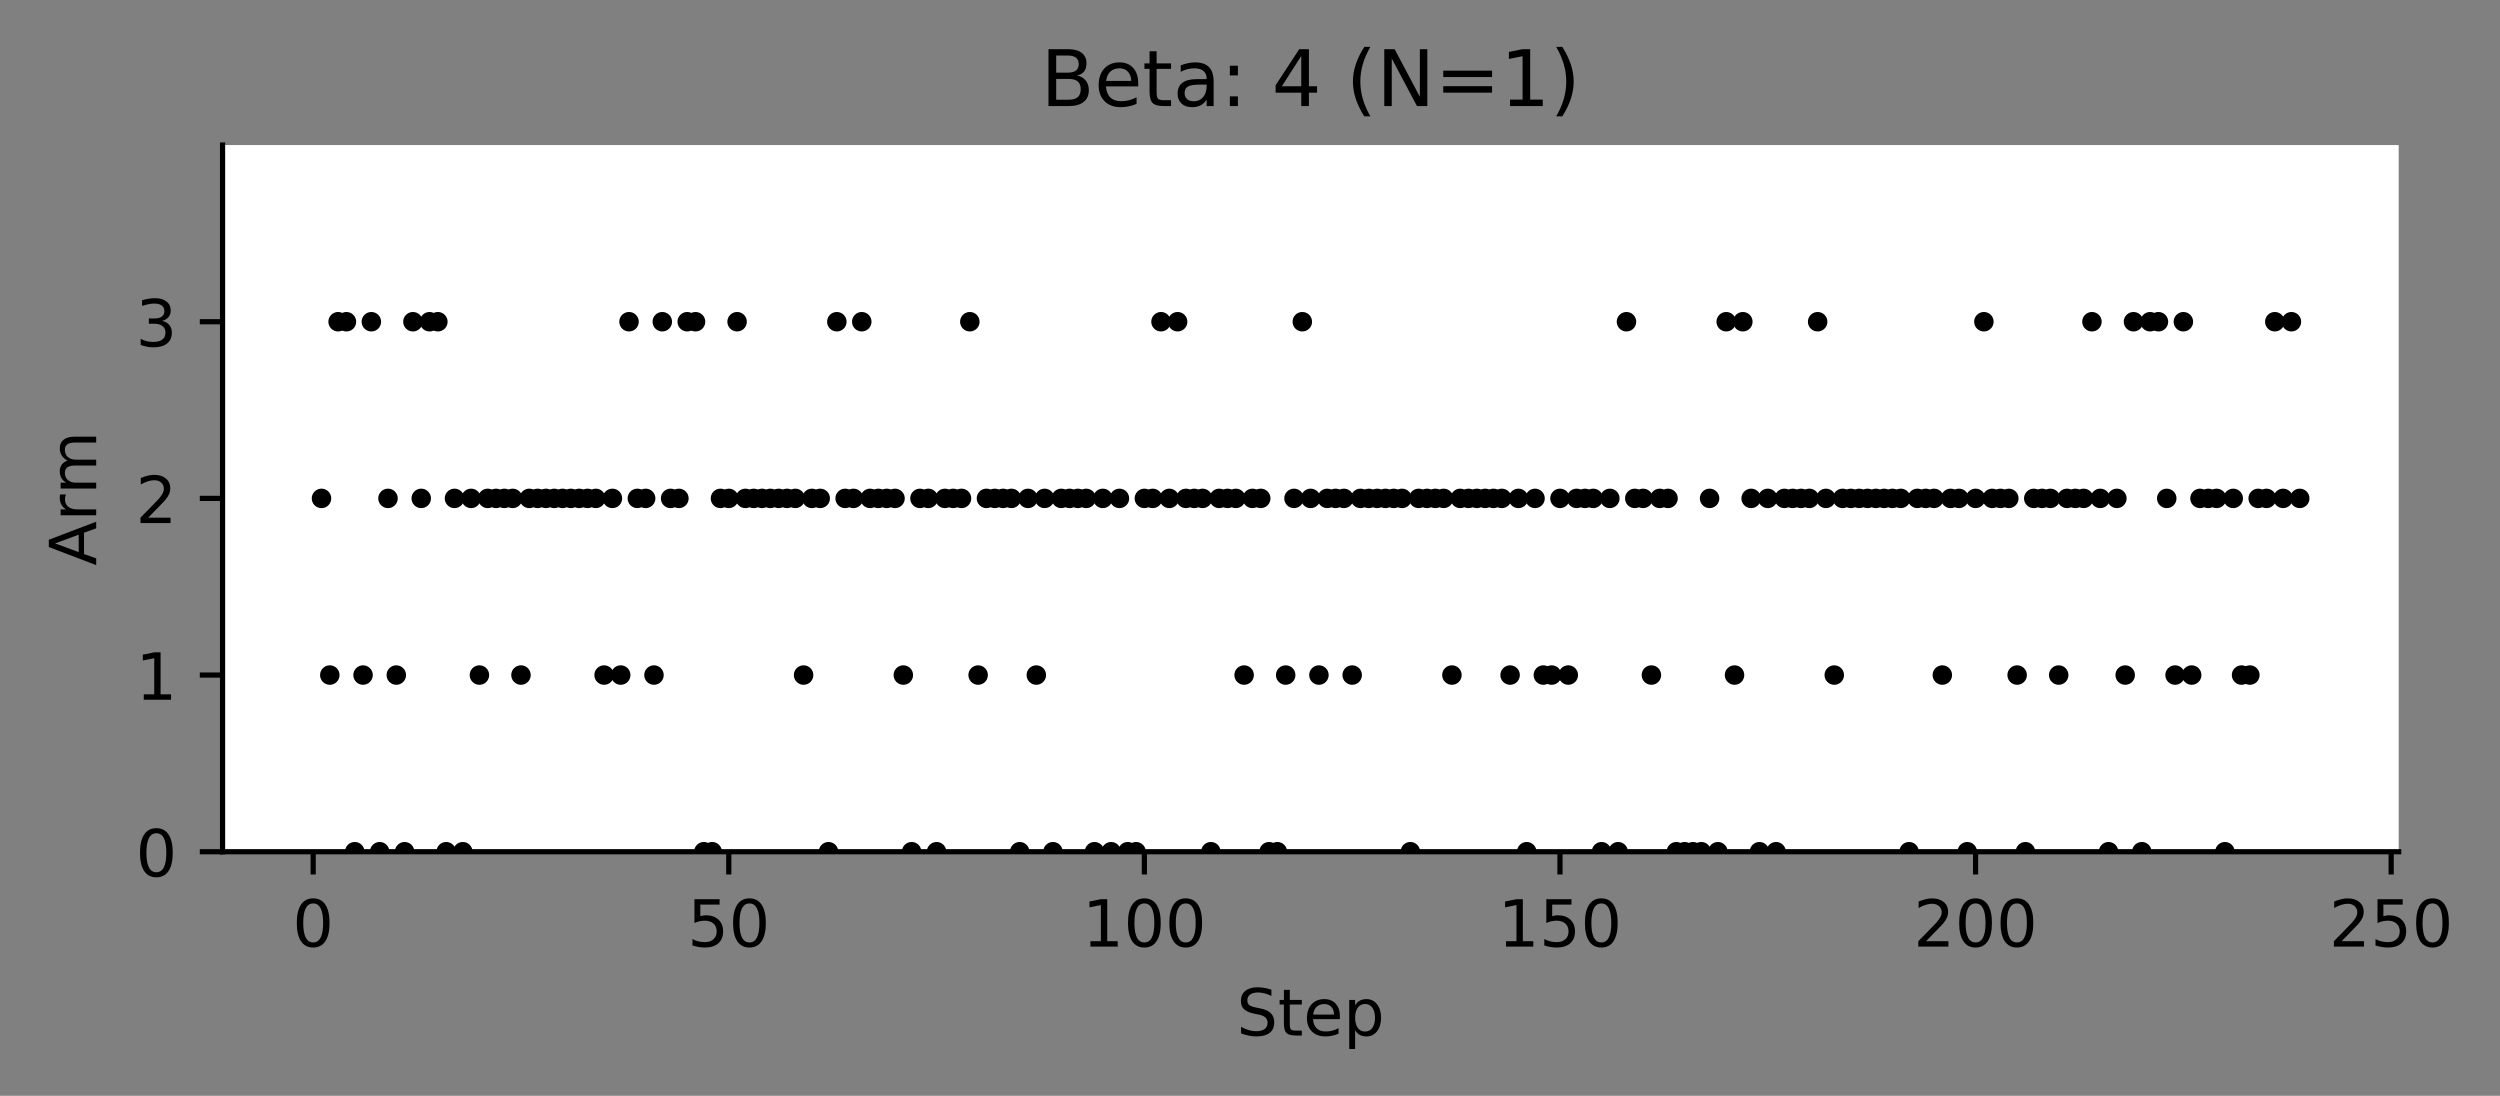 <?xml version="1.0" encoding="utf-8" standalone="no"?>
<!DOCTYPE svg PUBLIC "-//W3C//DTD SVG 1.1//EN"
  "http://www.w3.org/Graphics/SVG/1.1/DTD/svg11.dtd">
<!-- Created with matplotlib (https://matplotlib.org/) -->
<svg height="168.594pt" version="1.1" viewBox="0 0 384.629 168.594" width="384.629pt" xmlns="http://www.w3.org/2000/svg" xmlns:xlink="http://www.w3.org/1999/xlink">
 <rect x="0" y="0" width="384.629" height="168.594" fill="#808080" stroke="none"/>
 <defs>
  <style type="text/css">
*{stroke-linecap:butt;stroke-linejoin:round;}
  </style>
 </defs>
 <g id="figure_1">
  <g id="patch_1">
   <path d="M 0 168.594 
L 384.629 168.594 
L 384.629 0 
L 0 0 
z
" style="fill:none;"/>
  </g>
  <g id="axes_1">
   <g id="patch_2">
    <path d="M 34.241 131.038 
L 369.041 131.038 
L 369.041 22.318 
L 34.241 22.318 
z
" style="fill:#ffffff;"/>
   </g>
   <g id="PathCollection_1">
    <defs>
     <path d="M 0 1 
C 0.265 1 0.52 0.895 0.707 0.707 
C 0.895 0.52 1 0.265 1 0 
C 1 -0.265 0.895 -0.52 0.707 -0.707 
C 0.52 -0.895 0.265 -1 0 -1 
C -0.265 -1 -0.52 -0.895 -0.707 -0.707 
C -0.895 -0.52 -1 -0.265 -1 0 
C -1 0.265 -0.895 0.52 -0.707 0.707 
C -0.52 0.895 -0.265 1 0 1 
z
" id="m34d09ba3e5" style="stroke:#000000;"/>
    </defs>
    <g clip-path="url(#p47b35f4a9c)">
     <use style="stroke:#000000;" x="49.463" xlink:href="#m34d09ba3e5" y="76.678"/>
     <use style="stroke:#000000;" x="50.741" xlink:href="#m34d09ba3e5" y="103.858"/>
     <use style="stroke:#000000;" x="52.02" xlink:href="#m34d09ba3e5" y="49.498"/>
     <use style="stroke:#000000;" x="53.299" xlink:href="#m34d09ba3e5" y="49.498"/>
     <use style="stroke:#000000;" x="54.578" xlink:href="#m34d09ba3e5" y="131.038"/>
     <use style="stroke:#000000;" x="55.857" xlink:href="#m34d09ba3e5" y="103.858"/>
     <use style="stroke:#000000;" x="57.135" xlink:href="#m34d09ba3e5" y="49.498"/>
     <use style="stroke:#000000;" x="58.414" xlink:href="#m34d09ba3e5" y="131.038"/>
     <use style="stroke:#000000;" x="59.693" xlink:href="#m34d09ba3e5" y="76.678"/>
     <use style="stroke:#000000;" x="60.972" xlink:href="#m34d09ba3e5" y="103.858"/>
     <use style="stroke:#000000;" x="62.251" xlink:href="#m34d09ba3e5" y="131.038"/>
     <use style="stroke:#000000;" x="63.529" xlink:href="#m34d09ba3e5" y="49.498"/>
     <use style="stroke:#000000;" x="64.808" xlink:href="#m34d09ba3e5" y="76.678"/>
     <use style="stroke:#000000;" x="66.087" xlink:href="#m34d09ba3e5" y="49.498"/>
     <use style="stroke:#000000;" x="67.366" xlink:href="#m34d09ba3e5" y="49.498"/>
     <use style="stroke:#000000;" x="68.645" xlink:href="#m34d09ba3e5" y="131.038"/>
     <use style="stroke:#000000;" x="69.924" xlink:href="#m34d09ba3e5" y="76.678"/>
     <use style="stroke:#000000;" x="71.202" xlink:href="#m34d09ba3e5" y="131.038"/>
     <use style="stroke:#000000;" x="72.481" xlink:href="#m34d09ba3e5" y="76.678"/>
     <use style="stroke:#000000;" x="73.76" xlink:href="#m34d09ba3e5" y="103.858"/>
     <use style="stroke:#000000;" x="75.039" xlink:href="#m34d09ba3e5" y="76.678"/>
     <use style="stroke:#000000;" x="76.318" xlink:href="#m34d09ba3e5" y="76.678"/>
     <use style="stroke:#000000;" x="77.596" xlink:href="#m34d09ba3e5" y="76.678"/>
     <use style="stroke:#000000;" x="78.875" xlink:href="#m34d09ba3e5" y="76.678"/>
     <use style="stroke:#000000;" x="80.154" xlink:href="#m34d09ba3e5" y="103.858"/>
     <use style="stroke:#000000;" x="81.433" xlink:href="#m34d09ba3e5" y="76.678"/>
     <use style="stroke:#000000;" x="82.712" xlink:href="#m34d09ba3e5" y="76.678"/>
     <use style="stroke:#000000;" x="83.99" xlink:href="#m34d09ba3e5" y="76.678"/>
     <use style="stroke:#000000;" x="85.269" xlink:href="#m34d09ba3e5" y="76.678"/>
     <use style="stroke:#000000;" x="86.548" xlink:href="#m34d09ba3e5" y="76.678"/>
     <use style="stroke:#000000;" x="87.827" xlink:href="#m34d09ba3e5" y="76.678"/>
     <use style="stroke:#000000;" x="89.106" xlink:href="#m34d09ba3e5" y="76.678"/>
     <use style="stroke:#000000;" x="90.384" xlink:href="#m34d09ba3e5" y="76.678"/>
     <use style="stroke:#000000;" x="91.663" xlink:href="#m34d09ba3e5" y="76.678"/>
     <use style="stroke:#000000;" x="92.942" xlink:href="#m34d09ba3e5" y="103.858"/>
     <use style="stroke:#000000;" x="94.221" xlink:href="#m34d09ba3e5" y="76.678"/>
     <use style="stroke:#000000;" x="95.5" xlink:href="#m34d09ba3e5" y="103.858"/>
     <use style="stroke:#000000;" x="96.778" xlink:href="#m34d09ba3e5" y="49.498"/>
     <use style="stroke:#000000;" x="98.057" xlink:href="#m34d09ba3e5" y="76.678"/>
     <use style="stroke:#000000;" x="99.336" xlink:href="#m34d09ba3e5" y="76.678"/>
     <use style="stroke:#000000;" x="100.615" xlink:href="#m34d09ba3e5" y="103.858"/>
     <use style="stroke:#000000;" x="101.894" xlink:href="#m34d09ba3e5" y="49.498"/>
     <use style="stroke:#000000;" x="103.173" xlink:href="#m34d09ba3e5" y="76.678"/>
     <use style="stroke:#000000;" x="104.451" xlink:href="#m34d09ba3e5" y="76.678"/>
     <use style="stroke:#000000;" x="105.73" xlink:href="#m34d09ba3e5" y="49.498"/>
     <use style="stroke:#000000;" x="107.009" xlink:href="#m34d09ba3e5" y="49.498"/>
     <use style="stroke:#000000;" x="108.288" xlink:href="#m34d09ba3e5" y="131.038"/>
     <use style="stroke:#000000;" x="109.567" xlink:href="#m34d09ba3e5" y="131.038"/>
     <use style="stroke:#000000;" x="110.845" xlink:href="#m34d09ba3e5" y="76.678"/>
     <use style="stroke:#000000;" x="112.124" xlink:href="#m34d09ba3e5" y="76.678"/>
     <use style="stroke:#000000;" x="113.403" xlink:href="#m34d09ba3e5" y="49.498"/>
     <use style="stroke:#000000;" x="114.682" xlink:href="#m34d09ba3e5" y="76.678"/>
     <use style="stroke:#000000;" x="115.961" xlink:href="#m34d09ba3e5" y="76.678"/>
     <use style="stroke:#000000;" x="117.239" xlink:href="#m34d09ba3e5" y="76.678"/>
     <use style="stroke:#000000;" x="118.518" xlink:href="#m34d09ba3e5" y="76.678"/>
     <use style="stroke:#000000;" x="119.797" xlink:href="#m34d09ba3e5" y="76.678"/>
     <use style="stroke:#000000;" x="121.076" xlink:href="#m34d09ba3e5" y="76.678"/>
     <use style="stroke:#000000;" x="122.355" xlink:href="#m34d09ba3e5" y="76.678"/>
     <use style="stroke:#000000;" x="123.633" xlink:href="#m34d09ba3e5" y="103.858"/>
     <use style="stroke:#000000;" x="124.912" xlink:href="#m34d09ba3e5" y="76.678"/>
     <use style="stroke:#000000;" x="126.191" xlink:href="#m34d09ba3e5" y="76.678"/>
     <use style="stroke:#000000;" x="127.47" xlink:href="#m34d09ba3e5" y="131.038"/>
     <use style="stroke:#000000;" x="128.749" xlink:href="#m34d09ba3e5" y="49.498"/>
     <use style="stroke:#000000;" x="130.027" xlink:href="#m34d09ba3e5" y="76.678"/>
     <use style="stroke:#000000;" x="131.306" xlink:href="#m34d09ba3e5" y="76.678"/>
     <use style="stroke:#000000;" x="132.585" xlink:href="#m34d09ba3e5" y="49.498"/>
     <use style="stroke:#000000;" x="133.864" xlink:href="#m34d09ba3e5" y="76.678"/>
     <use style="stroke:#000000;" x="135.143" xlink:href="#m34d09ba3e5" y="76.678"/>
     <use style="stroke:#000000;" x="136.421" xlink:href="#m34d09ba3e5" y="76.678"/>
     <use style="stroke:#000000;" x="137.7" xlink:href="#m34d09ba3e5" y="76.678"/>
     <use style="stroke:#000000;" x="138.979" xlink:href="#m34d09ba3e5" y="103.858"/>
     <use style="stroke:#000000;" x="140.258" xlink:href="#m34d09ba3e5" y="131.038"/>
     <use style="stroke:#000000;" x="141.537" xlink:href="#m34d09ba3e5" y="76.678"/>
     <use style="stroke:#000000;" x="142.816" xlink:href="#m34d09ba3e5" y="76.678"/>
     <use style="stroke:#000000;" x="144.094" xlink:href="#m34d09ba3e5" y="131.038"/>
     <use style="stroke:#000000;" x="145.373" xlink:href="#m34d09ba3e5" y="76.678"/>
     <use style="stroke:#000000;" x="146.652" xlink:href="#m34d09ba3e5" y="76.678"/>
     <use style="stroke:#000000;" x="147.931" xlink:href="#m34d09ba3e5" y="76.678"/>
     <use style="stroke:#000000;" x="149.21" xlink:href="#m34d09ba3e5" y="49.498"/>
     <use style="stroke:#000000;" x="150.488" xlink:href="#m34d09ba3e5" y="103.858"/>
     <use style="stroke:#000000;" x="151.767" xlink:href="#m34d09ba3e5" y="76.678"/>
     <use style="stroke:#000000;" x="153.046" xlink:href="#m34d09ba3e5" y="76.678"/>
     <use style="stroke:#000000;" x="154.325" xlink:href="#m34d09ba3e5" y="76.678"/>
     <use style="stroke:#000000;" x="155.604" xlink:href="#m34d09ba3e5" y="76.678"/>
     <use style="stroke:#000000;" x="156.882" xlink:href="#m34d09ba3e5" y="131.038"/>
     <use style="stroke:#000000;" x="158.161" xlink:href="#m34d09ba3e5" y="76.678"/>
     <use style="stroke:#000000;" x="159.44" xlink:href="#m34d09ba3e5" y="103.858"/>
     <use style="stroke:#000000;" x="160.719" xlink:href="#m34d09ba3e5" y="76.678"/>
     <use style="stroke:#000000;" x="161.998" xlink:href="#m34d09ba3e5" y="131.038"/>
     <use style="stroke:#000000;" x="163.276" xlink:href="#m34d09ba3e5" y="76.678"/>
     <use style="stroke:#000000;" x="164.555" xlink:href="#m34d09ba3e5" y="76.678"/>
     <use style="stroke:#000000;" x="165.834" xlink:href="#m34d09ba3e5" y="76.678"/>
     <use style="stroke:#000000;" x="167.113" xlink:href="#m34d09ba3e5" y="76.678"/>
     <use style="stroke:#000000;" x="168.392" xlink:href="#m34d09ba3e5" y="131.038"/>
     <use style="stroke:#000000;" x="169.67" xlink:href="#m34d09ba3e5" y="76.678"/>
     <use style="stroke:#000000;" x="170.949" xlink:href="#m34d09ba3e5" y="131.038"/>
     <use style="stroke:#000000;" x="172.228" xlink:href="#m34d09ba3e5" y="76.678"/>
     <use style="stroke:#000000;" x="173.507" xlink:href="#m34d09ba3e5" y="131.038"/>
     <use style="stroke:#000000;" x="174.786" xlink:href="#m34d09ba3e5" y="131.038"/>
     <use style="stroke:#000000;" x="176.064" xlink:href="#m34d09ba3e5" y="76.678"/>
     <use style="stroke:#000000;" x="177.343" xlink:href="#m34d09ba3e5" y="76.678"/>
     <use style="stroke:#000000;" x="178.622" xlink:href="#m34d09ba3e5" y="49.498"/>
     <use style="stroke:#000000;" x="179.901" xlink:href="#m34d09ba3e5" y="76.678"/>
     <use style="stroke:#000000;" x="181.18" xlink:href="#m34d09ba3e5" y="49.498"/>
     <use style="stroke:#000000;" x="182.459" xlink:href="#m34d09ba3e5" y="76.678"/>
     <use style="stroke:#000000;" x="183.737" xlink:href="#m34d09ba3e5" y="76.678"/>
     <use style="stroke:#000000;" x="185.016" xlink:href="#m34d09ba3e5" y="76.678"/>
     <use style="stroke:#000000;" x="186.295" xlink:href="#m34d09ba3e5" y="131.038"/>
     <use style="stroke:#000000;" x="187.574" xlink:href="#m34d09ba3e5" y="76.678"/>
     <use style="stroke:#000000;" x="188.853" xlink:href="#m34d09ba3e5" y="76.678"/>
     <use style="stroke:#000000;" x="190.131" xlink:href="#m34d09ba3e5" y="76.678"/>
     <use style="stroke:#000000;" x="191.41" xlink:href="#m34d09ba3e5" y="103.858"/>
     <use style="stroke:#000000;" x="192.689" xlink:href="#m34d09ba3e5" y="76.678"/>
     <use style="stroke:#000000;" x="193.968" xlink:href="#m34d09ba3e5" y="76.678"/>
     <use style="stroke:#000000;" x="195.247" xlink:href="#m34d09ba3e5" y="131.038"/>
     <use style="stroke:#000000;" x="196.525" xlink:href="#m34d09ba3e5" y="131.038"/>
     <use style="stroke:#000000;" x="197.804" xlink:href="#m34d09ba3e5" y="103.858"/>
     <use style="stroke:#000000;" x="199.083" xlink:href="#m34d09ba3e5" y="76.678"/>
     <use style="stroke:#000000;" x="200.362" xlink:href="#m34d09ba3e5" y="49.498"/>
     <use style="stroke:#000000;" x="201.641" xlink:href="#m34d09ba3e5" y="76.678"/>
     <use style="stroke:#000000;" x="202.919" xlink:href="#m34d09ba3e5" y="103.858"/>
     <use style="stroke:#000000;" x="204.198" xlink:href="#m34d09ba3e5" y="76.678"/>
     <use style="stroke:#000000;" x="205.477" xlink:href="#m34d09ba3e5" y="76.678"/>
     <use style="stroke:#000000;" x="206.756" xlink:href="#m34d09ba3e5" y="76.678"/>
     <use style="stroke:#000000;" x="208.035" xlink:href="#m34d09ba3e5" y="103.858"/>
     <use style="stroke:#000000;" x="209.313" xlink:href="#m34d09ba3e5" y="76.678"/>
     <use style="stroke:#000000;" x="210.592" xlink:href="#m34d09ba3e5" y="76.678"/>
     <use style="stroke:#000000;" x="211.871" xlink:href="#m34d09ba3e5" y="76.678"/>
     <use style="stroke:#000000;" x="213.15" xlink:href="#m34d09ba3e5" y="76.678"/>
     <use style="stroke:#000000;" x="214.429" xlink:href="#m34d09ba3e5" y="76.678"/>
     <use style="stroke:#000000;" x="215.707" xlink:href="#m34d09ba3e5" y="76.678"/>
     <use style="stroke:#000000;" x="216.986" xlink:href="#m34d09ba3e5" y="131.038"/>
     <use style="stroke:#000000;" x="218.265" xlink:href="#m34d09ba3e5" y="76.678"/>
     <use style="stroke:#000000;" x="219.544" xlink:href="#m34d09ba3e5" y="76.678"/>
     <use style="stroke:#000000;" x="220.823" xlink:href="#m34d09ba3e5" y="76.678"/>
     <use style="stroke:#000000;" x="222.102" xlink:href="#m34d09ba3e5" y="76.678"/>
     <use style="stroke:#000000;" x="223.38" xlink:href="#m34d09ba3e5" y="103.858"/>
     <use style="stroke:#000000;" x="224.659" xlink:href="#m34d09ba3e5" y="76.678"/>
     <use style="stroke:#000000;" x="225.938" xlink:href="#m34d09ba3e5" y="76.678"/>
     <use style="stroke:#000000;" x="227.217" xlink:href="#m34d09ba3e5" y="76.678"/>
     <use style="stroke:#000000;" x="228.496" xlink:href="#m34d09ba3e5" y="76.678"/>
     <use style="stroke:#000000;" x="229.774" xlink:href="#m34d09ba3e5" y="76.678"/>
     <use style="stroke:#000000;" x="231.053" xlink:href="#m34d09ba3e5" y="76.678"/>
     <use style="stroke:#000000;" x="232.332" xlink:href="#m34d09ba3e5" y="103.858"/>
     <use style="stroke:#000000;" x="233.611" xlink:href="#m34d09ba3e5" y="76.678"/>
     <use style="stroke:#000000;" x="234.89" xlink:href="#m34d09ba3e5" y="131.038"/>
     <use style="stroke:#000000;" x="236.168" xlink:href="#m34d09ba3e5" y="76.678"/>
     <use style="stroke:#000000;" x="237.447" xlink:href="#m34d09ba3e5" y="103.858"/>
     <use style="stroke:#000000;" x="238.726" xlink:href="#m34d09ba3e5" y="103.858"/>
     <use style="stroke:#000000;" x="240.005" xlink:href="#m34d09ba3e5" y="76.678"/>
     <use style="stroke:#000000;" x="241.284" xlink:href="#m34d09ba3e5" y="103.858"/>
     <use style="stroke:#000000;" x="242.562" xlink:href="#m34d09ba3e5" y="76.678"/>
     <use style="stroke:#000000;" x="243.841" xlink:href="#m34d09ba3e5" y="76.678"/>
     <use style="stroke:#000000;" x="245.12" xlink:href="#m34d09ba3e5" y="76.678"/>
     <use style="stroke:#000000;" x="246.399" xlink:href="#m34d09ba3e5" y="131.038"/>
     <use style="stroke:#000000;" x="247.678" xlink:href="#m34d09ba3e5" y="76.678"/>
     <use style="stroke:#000000;" x="248.956" xlink:href="#m34d09ba3e5" y="131.038"/>
     <use style="stroke:#000000;" x="250.235" xlink:href="#m34d09ba3e5" y="49.498"/>
     <use style="stroke:#000000;" x="251.514" xlink:href="#m34d09ba3e5" y="76.678"/>
     <use style="stroke:#000000;" x="252.793" xlink:href="#m34d09ba3e5" y="76.678"/>
     <use style="stroke:#000000;" x="254.072" xlink:href="#m34d09ba3e5" y="103.858"/>
     <use style="stroke:#000000;" x="255.351" xlink:href="#m34d09ba3e5" y="76.678"/>
     <use style="stroke:#000000;" x="256.629" xlink:href="#m34d09ba3e5" y="76.678"/>
     <use style="stroke:#000000;" x="257.908" xlink:href="#m34d09ba3e5" y="131.038"/>
     <use style="stroke:#000000;" x="259.187" xlink:href="#m34d09ba3e5" y="131.038"/>
     <use style="stroke:#000000;" x="260.466" xlink:href="#m34d09ba3e5" y="131.038"/>
     <use style="stroke:#000000;" x="261.745" xlink:href="#m34d09ba3e5" y="131.038"/>
     <use style="stroke:#000000;" x="263.023" xlink:href="#m34d09ba3e5" y="76.678"/>
     <use style="stroke:#000000;" x="264.302" xlink:href="#m34d09ba3e5" y="131.038"/>
     <use style="stroke:#000000;" x="265.581" xlink:href="#m34d09ba3e5" y="49.498"/>
     <use style="stroke:#000000;" x="266.86" xlink:href="#m34d09ba3e5" y="103.858"/>
     <use style="stroke:#000000;" x="268.139" xlink:href="#m34d09ba3e5" y="49.498"/>
     <use style="stroke:#000000;" x="269.417" xlink:href="#m34d09ba3e5" y="76.678"/>
     <use style="stroke:#000000;" x="270.696" xlink:href="#m34d09ba3e5" y="131.038"/>
     <use style="stroke:#000000;" x="271.975" xlink:href="#m34d09ba3e5" y="76.678"/>
     <use style="stroke:#000000;" x="273.254" xlink:href="#m34d09ba3e5" y="131.038"/>
     <use style="stroke:#000000;" x="274.533" xlink:href="#m34d09ba3e5" y="76.678"/>
     <use style="stroke:#000000;" x="275.811" xlink:href="#m34d09ba3e5" y="76.678"/>
     <use style="stroke:#000000;" x="277.09" xlink:href="#m34d09ba3e5" y="76.678"/>
     <use style="stroke:#000000;" x="278.369" xlink:href="#m34d09ba3e5" y="76.678"/>
     <use style="stroke:#000000;" x="279.648" xlink:href="#m34d09ba3e5" y="49.498"/>
     <use style="stroke:#000000;" x="280.927" xlink:href="#m34d09ba3e5" y="76.678"/>
     <use style="stroke:#000000;" x="282.205" xlink:href="#m34d09ba3e5" y="103.858"/>
     <use style="stroke:#000000;" x="283.484" xlink:href="#m34d09ba3e5" y="76.678"/>
     <use style="stroke:#000000;" x="284.763" xlink:href="#m34d09ba3e5" y="76.678"/>
     <use style="stroke:#000000;" x="286.042" xlink:href="#m34d09ba3e5" y="76.678"/>
     <use style="stroke:#000000;" x="287.321" xlink:href="#m34d09ba3e5" y="76.678"/>
     <use style="stroke:#000000;" x="288.599" xlink:href="#m34d09ba3e5" y="76.678"/>
     <use style="stroke:#000000;" x="289.878" xlink:href="#m34d09ba3e5" y="76.678"/>
     <use style="stroke:#000000;" x="291.157" xlink:href="#m34d09ba3e5" y="76.678"/>
     <use style="stroke:#000000;" x="292.436" xlink:href="#m34d09ba3e5" y="76.678"/>
     <use style="stroke:#000000;" x="293.715" xlink:href="#m34d09ba3e5" y="131.038"/>
     <use style="stroke:#000000;" x="294.994" xlink:href="#m34d09ba3e5" y="76.678"/>
     <use style="stroke:#000000;" x="296.272" xlink:href="#m34d09ba3e5" y="76.678"/>
     <use style="stroke:#000000;" x="297.551" xlink:href="#m34d09ba3e5" y="76.678"/>
     <use style="stroke:#000000;" x="298.83" xlink:href="#m34d09ba3e5" y="103.858"/>
     <use style="stroke:#000000;" x="300.109" xlink:href="#m34d09ba3e5" y="76.678"/>
     <use style="stroke:#000000;" x="301.388" xlink:href="#m34d09ba3e5" y="76.678"/>
     <use style="stroke:#000000;" x="302.666" xlink:href="#m34d09ba3e5" y="131.038"/>
     <use style="stroke:#000000;" x="303.945" xlink:href="#m34d09ba3e5" y="76.678"/>
     <use style="stroke:#000000;" x="305.224" xlink:href="#m34d09ba3e5" y="49.498"/>
     <use style="stroke:#000000;" x="306.503" xlink:href="#m34d09ba3e5" y="76.678"/>
     <use style="stroke:#000000;" x="307.782" xlink:href="#m34d09ba3e5" y="76.678"/>
     <use style="stroke:#000000;" x="309.06" xlink:href="#m34d09ba3e5" y="76.678"/>
     <use style="stroke:#000000;" x="310.339" xlink:href="#m34d09ba3e5" y="103.858"/>
     <use style="stroke:#000000;" x="311.618" xlink:href="#m34d09ba3e5" y="131.038"/>
     <use style="stroke:#000000;" x="312.897" xlink:href="#m34d09ba3e5" y="76.678"/>
     <use style="stroke:#000000;" x="314.176" xlink:href="#m34d09ba3e5" y="76.678"/>
     <use style="stroke:#000000;" x="315.454" xlink:href="#m34d09ba3e5" y="76.678"/>
     <use style="stroke:#000000;" x="316.733" xlink:href="#m34d09ba3e5" y="103.858"/>
     <use style="stroke:#000000;" x="318.012" xlink:href="#m34d09ba3e5" y="76.678"/>
     <use style="stroke:#000000;" x="319.291" xlink:href="#m34d09ba3e5" y="76.678"/>
     <use style="stroke:#000000;" x="320.57" xlink:href="#m34d09ba3e5" y="76.678"/>
     <use style="stroke:#000000;" x="321.848" xlink:href="#m34d09ba3e5" y="49.498"/>
     <use style="stroke:#000000;" x="323.127" xlink:href="#m34d09ba3e5" y="76.678"/>
     <use style="stroke:#000000;" x="324.406" xlink:href="#m34d09ba3e5" y="131.038"/>
     <use style="stroke:#000000;" x="325.685" xlink:href="#m34d09ba3e5" y="76.678"/>
     <use style="stroke:#000000;" x="326.964" xlink:href="#m34d09ba3e5" y="103.858"/>
     <use style="stroke:#000000;" x="328.242" xlink:href="#m34d09ba3e5" y="49.498"/>
     <use style="stroke:#000000;" x="329.521" xlink:href="#m34d09ba3e5" y="131.038"/>
     <use style="stroke:#000000;" x="330.8" xlink:href="#m34d09ba3e5" y="49.498"/>
     <use style="stroke:#000000;" x="332.079" xlink:href="#m34d09ba3e5" y="49.498"/>
     <use style="stroke:#000000;" x="333.358" xlink:href="#m34d09ba3e5" y="76.678"/>
     <use style="stroke:#000000;" x="334.637" xlink:href="#m34d09ba3e5" y="103.858"/>
     <use style="stroke:#000000;" x="335.915" xlink:href="#m34d09ba3e5" y="49.498"/>
     <use style="stroke:#000000;" x="337.194" xlink:href="#m34d09ba3e5" y="103.858"/>
     <use style="stroke:#000000;" x="338.473" xlink:href="#m34d09ba3e5" y="76.678"/>
     <use style="stroke:#000000;" x="339.752" xlink:href="#m34d09ba3e5" y="76.678"/>
     <use style="stroke:#000000;" x="341.031" xlink:href="#m34d09ba3e5" y="76.678"/>
     <use style="stroke:#000000;" x="342.309" xlink:href="#m34d09ba3e5" y="131.038"/>
     <use style="stroke:#000000;" x="343.588" xlink:href="#m34d09ba3e5" y="76.678"/>
     <use style="stroke:#000000;" x="344.867" xlink:href="#m34d09ba3e5" y="103.858"/>
     <use style="stroke:#000000;" x="346.146" xlink:href="#m34d09ba3e5" y="103.858"/>
     <use style="stroke:#000000;" x="347.425" xlink:href="#m34d09ba3e5" y="76.678"/>
     <use style="stroke:#000000;" x="348.703" xlink:href="#m34d09ba3e5" y="76.678"/>
     <use style="stroke:#000000;" x="349.982" xlink:href="#m34d09ba3e5" y="49.498"/>
     <use style="stroke:#000000;" x="351.261" xlink:href="#m34d09ba3e5" y="76.678"/>
     <use style="stroke:#000000;" x="352.54" xlink:href="#m34d09ba3e5" y="49.498"/>
     <use style="stroke:#000000;" x="353.819" xlink:href="#m34d09ba3e5" y="76.678"/>
    </g>
   </g>
   <g id="matplotlib.axis_1">
    <g id="xtick_1">
     <g id="line2d_1">
      <defs>
       <path d="M 0 0 
L 0 3.5 
" id="me4146df0f6" style="stroke:#000000;stroke-width:0.8;"/>
      </defs>
      <g>
       <use style="stroke:#000000;stroke-width:0.8;" x="48.184" xlink:href="#me4146df0f6" y="131.038"/>
      </g>
     </g>
     <g id="text_1">
      <!-- 0 -->
      <defs>
       <path d="M 31.781 66.406 
Q 24.172 66.406 20.328 58.906 
Q 16.5 51.422 16.5 36.375 
Q 16.5 21.391 20.328 13.891 
Q 24.172 6.391 31.781 6.391 
Q 39.453 6.391 43.281 13.891 
Q 47.125 21.391 47.125 36.375 
Q 47.125 51.422 43.281 58.906 
Q 39.453 66.406 31.781 66.406 
z
M 31.781 74.219 
Q 44.047 74.219 50.516 64.516 
Q 56.984 54.828 56.984 36.375 
Q 56.984 17.969 50.516 8.266 
Q 44.047 -1.422 31.781 -1.422 
Q 19.531 -1.422 13.062 8.266 
Q 6.594 17.969 6.594 36.375 
Q 6.594 54.828 13.062 64.516 
Q 19.531 74.219 31.781 74.219 
z
" id="DejaVuSans-48"/>
      </defs>
      <g transform="translate(45.003 145.637)scale(0.1 -0.1)">
       <use xlink:href="#DejaVuSans-48"/>
      </g>
     </g>
    </g>
    <g id="xtick_2">
     <g id="line2d_2">
      <g>
       <use style="stroke:#000000;stroke-width:0.8;" x="112.124" xlink:href="#me4146df0f6" y="131.038"/>
      </g>
     </g>
     <g id="text_2">
      <!-- 50 -->
      <defs>
       <path d="M 10.797 72.906 
L 49.516 72.906 
L 49.516 64.594 
L 19.828 64.594 
L 19.828 46.734 
Q 21.969 47.469 24.109 47.828 
Q 26.266 48.188 28.422 48.188 
Q 40.625 48.188 47.75 41.5 
Q 54.891 34.812 54.891 23.391 
Q 54.891 11.625 47.562 5.094 
Q 40.234 -1.422 26.906 -1.422 
Q 22.312 -1.422 17.547 -0.641 
Q 12.797 0.141 7.719 1.703 
L 7.719 11.625 
Q 12.109 9.234 16.797 8.062 
Q 21.484 6.891 26.703 6.891 
Q 35.156 6.891 40.078 11.328 
Q 45.016 15.766 45.016 23.391 
Q 45.016 31 40.078 35.438 
Q 35.156 39.891 26.703 39.891 
Q 22.75 39.891 18.812 39.016 
Q 14.891 38.141 10.797 36.281 
z
" id="DejaVuSans-53"/>
      </defs>
      <g transform="translate(105.762 145.637)scale(0.1 -0.1)">
       <use xlink:href="#DejaVuSans-53"/>
       <use x="63.623" xlink:href="#DejaVuSans-48"/>
      </g>
     </g>
    </g>
    <g id="xtick_3">
     <g id="line2d_3">
      <g>
       <use style="stroke:#000000;stroke-width:0.8;" x="176.064" xlink:href="#me4146df0f6" y="131.038"/>
      </g>
     </g>
     <g id="text_3">
      <!-- 100 -->
      <defs>
       <path d="M 12.406 8.297 
L 28.516 8.297 
L 28.516 63.922 
L 10.984 60.406 
L 10.984 69.391 
L 28.422 72.906 
L 38.281 72.906 
L 38.281 8.297 
L 54.391 8.297 
L 54.391 0 
L 12.406 0 
z
" id="DejaVuSans-49"/>
      </defs>
      <g transform="translate(166.521 145.637)scale(0.1 -0.1)">
       <use xlink:href="#DejaVuSans-49"/>
       <use x="63.623" xlink:href="#DejaVuSans-48"/>
       <use x="127.246" xlink:href="#DejaVuSans-48"/>
      </g>
     </g>
    </g>
    <g id="xtick_4">
     <g id="line2d_4">
      <g>
       <use style="stroke:#000000;stroke-width:0.8;" x="240.005" xlink:href="#me4146df0f6" y="131.038"/>
      </g>
     </g>
     <g id="text_4">
      <!-- 150 -->
      <g transform="translate(230.461 145.637)scale(0.1 -0.1)">
       <use xlink:href="#DejaVuSans-49"/>
       <use x="63.623" xlink:href="#DejaVuSans-53"/>
       <use x="127.246" xlink:href="#DejaVuSans-48"/>
      </g>
     </g>
    </g>
    <g id="xtick_5">
     <g id="line2d_5">
      <g>
       <use style="stroke:#000000;stroke-width:0.8;" x="303.945" xlink:href="#me4146df0f6" y="131.038"/>
      </g>
     </g>
     <g id="text_5">
      <!-- 200 -->
      <defs>
       <path d="M 19.188 8.297 
L 53.609 8.297 
L 53.609 0 
L 7.328 0 
L 7.328 8.297 
Q 12.938 14.109 22.625 23.891 
Q 32.328 33.688 34.812 36.531 
Q 39.547 41.844 41.422 45.531 
Q 43.312 49.219 43.312 52.781 
Q 43.312 58.594 39.234 62.25 
Q 35.156 65.922 28.609 65.922 
Q 23.969 65.922 18.812 64.312 
Q 13.672 62.703 7.812 59.422 
L 7.812 69.391 
Q 13.766 71.781 18.938 73 
Q 24.125 74.219 28.422 74.219 
Q 39.75 74.219 46.484 68.547 
Q 53.219 62.891 53.219 53.422 
Q 53.219 48.922 51.531 44.891 
Q 49.859 40.875 45.406 35.406 
Q 44.188 33.984 37.641 27.219 
Q 31.109 20.453 19.188 8.297 
z
" id="DejaVuSans-50"/>
      </defs>
      <g transform="translate(294.401 145.637)scale(0.1 -0.1)">
       <use xlink:href="#DejaVuSans-50"/>
       <use x="63.623" xlink:href="#DejaVuSans-48"/>
       <use x="127.246" xlink:href="#DejaVuSans-48"/>
      </g>
     </g>
    </g>
    <g id="xtick_6">
     <g id="line2d_6">
      <g>
       <use style="stroke:#000000;stroke-width:0.8;" x="367.885" xlink:href="#me4146df0f6" y="131.038"/>
      </g>
     </g>
     <g id="text_6">
      <!-- 250 -->
      <g transform="translate(358.342 145.637)scale(0.1 -0.1)">
       <use xlink:href="#DejaVuSans-50"/>
       <use x="63.623" xlink:href="#DejaVuSans-53"/>
       <use x="127.246" xlink:href="#DejaVuSans-48"/>
      </g>
     </g>
    </g>
    <g id="text_7">
     <!-- Step -->
     <defs>
      <path d="M 53.516 70.516 
L 53.516 60.891 
Q 47.906 63.578 42.922 64.891 
Q 37.938 66.219 33.297 66.219 
Q 25.25 66.219 20.875 63.094 
Q 16.5 59.969 16.5 54.203 
Q 16.5 49.359 19.406 46.891 
Q 22.312 44.438 30.422 42.922 
L 36.375 41.703 
Q 47.406 39.594 52.656 34.297 
Q 57.906 29 57.906 20.125 
Q 57.906 9.516 50.797 4.047 
Q 43.703 -1.422 29.984 -1.422 
Q 24.812 -1.422 18.969 -0.25 
Q 13.141 0.922 6.891 3.219 
L 6.891 13.375 
Q 12.891 10.016 18.656 8.297 
Q 24.422 6.594 29.984 6.594 
Q 38.422 6.594 43.016 9.906 
Q 47.609 13.234 47.609 19.391 
Q 47.609 24.75 44.312 27.781 
Q 41.016 30.812 33.5 32.328 
L 27.484 33.5 
Q 16.453 35.688 11.516 40.375 
Q 6.594 45.062 6.594 53.422 
Q 6.594 63.094 13.406 68.656 
Q 20.219 74.219 32.172 74.219 
Q 37.312 74.219 42.625 73.281 
Q 47.953 72.359 53.516 70.516 
z
" id="DejaVuSans-83"/>
      <path d="M 18.312 70.219 
L 18.312 54.688 
L 36.812 54.688 
L 36.812 47.703 
L 18.312 47.703 
L 18.312 18.016 
Q 18.312 11.328 20.141 9.422 
Q 21.969 7.516 27.594 7.516 
L 36.812 7.516 
L 36.812 0 
L 27.594 0 
Q 17.188 0 13.234 3.875 
Q 9.281 7.766 9.281 18.016 
L 9.281 47.703 
L 2.688 47.703 
L 2.688 54.688 
L 9.281 54.688 
L 9.281 70.219 
z
" id="DejaVuSans-116"/>
      <path d="M 56.203 29.594 
L 56.203 25.203 
L 14.891 25.203 
Q 15.484 15.922 20.484 11.062 
Q 25.484 6.203 34.422 6.203 
Q 39.594 6.203 44.453 7.469 
Q 49.312 8.734 54.109 11.281 
L 54.109 2.781 
Q 49.266 0.734 44.188 -0.344 
Q 39.109 -1.422 33.891 -1.422 
Q 20.797 -1.422 13.156 6.188 
Q 5.516 13.812 5.516 26.812 
Q 5.516 40.234 12.766 48.109 
Q 20.016 56 32.328 56 
Q 43.359 56 49.781 48.891 
Q 56.203 41.797 56.203 29.594 
z
M 47.219 32.234 
Q 47.125 39.594 43.094 43.984 
Q 39.062 48.391 32.422 48.391 
Q 24.906 48.391 20.391 44.141 
Q 15.875 39.891 15.188 32.172 
z
" id="DejaVuSans-101"/>
      <path d="M 18.109 8.203 
L 18.109 -20.797 
L 9.078 -20.797 
L 9.078 54.688 
L 18.109 54.688 
L 18.109 46.391 
Q 20.953 51.266 25.266 53.625 
Q 29.594 56 35.594 56 
Q 45.562 56 51.781 48.094 
Q 58.016 40.188 58.016 27.297 
Q 58.016 14.406 51.781 6.484 
Q 45.562 -1.422 35.594 -1.422 
Q 29.594 -1.422 25.266 0.953 
Q 20.953 3.328 18.109 8.203 
z
M 48.688 27.297 
Q 48.688 37.203 44.609 42.844 
Q 40.531 48.484 33.406 48.484 
Q 26.266 48.484 22.188 42.844 
Q 18.109 37.203 18.109 27.297 
Q 18.109 17.391 22.188 11.75 
Q 26.266 6.109 33.406 6.109 
Q 40.531 6.109 44.609 11.75 
Q 48.688 17.391 48.688 27.297 
z
" id="DejaVuSans-112"/>
     </defs>
     <g transform="translate(190.255 159.315)scale(0.1 -0.1)">
      <use xlink:href="#DejaVuSans-83"/>
      <use x="63.477" xlink:href="#DejaVuSans-116"/>
      <use x="102.686" xlink:href="#DejaVuSans-101"/>
      <use x="164.209" xlink:href="#DejaVuSans-112"/>
     </g>
    </g>
   </g>
   <g id="matplotlib.axis_2">
    <g id="ytick_1">
     <g id="line2d_7">
      <defs>
       <path d="M 0 0 
L -3.5 0 
" id="m7221f1461c" style="stroke:#000000;stroke-width:0.8;"/>
      </defs>
      <g>
       <use style="stroke:#000000;stroke-width:0.8;" x="34.241" xlink:href="#m7221f1461c" y="131.038"/>
      </g>
     </g>
     <g id="text_8">
      <!-- 0 -->
      <g transform="translate(20.878 134.837)scale(0.1 -0.1)">
       <use xlink:href="#DejaVuSans-48"/>
      </g>
     </g>
    </g>
    <g id="ytick_2">
     <g id="line2d_8">
      <g>
       <use style="stroke:#000000;stroke-width:0.8;" x="34.241" xlink:href="#m7221f1461c" y="103.858"/>
      </g>
     </g>
     <g id="text_9">
      <!-- 1 -->
      <g transform="translate(20.878 107.657)scale(0.1 -0.1)">
       <use xlink:href="#DejaVuSans-49"/>
      </g>
     </g>
    </g>
    <g id="ytick_3">
     <g id="line2d_9">
      <g>
       <use style="stroke:#000000;stroke-width:0.8;" x="34.241" xlink:href="#m7221f1461c" y="76.678"/>
      </g>
     </g>
     <g id="text_10">
      <!-- 2 -->
      <g transform="translate(20.878 80.477)scale(0.1 -0.1)">
       <use xlink:href="#DejaVuSans-50"/>
      </g>
     </g>
    </g>
    <g id="ytick_4">
     <g id="line2d_10">
      <g>
       <use style="stroke:#000000;stroke-width:0.8;" x="34.241" xlink:href="#m7221f1461c" y="49.498"/>
      </g>
     </g>
     <g id="text_11">
      <!-- 3 -->
      <defs>
       <path d="M 40.578 39.312 
Q 47.656 37.797 51.625 33 
Q 55.609 28.219 55.609 21.188 
Q 55.609 10.406 48.188 4.484 
Q 40.766 -1.422 27.094 -1.422 
Q 22.516 -1.422 17.656 -0.516 
Q 12.797 0.391 7.625 2.203 
L 7.625 11.719 
Q 11.719 9.328 16.594 8.109 
Q 21.484 6.891 26.812 6.891 
Q 36.078 6.891 40.938 10.547 
Q 45.797 14.203 45.797 21.188 
Q 45.797 27.641 41.281 31.266 
Q 36.766 34.906 28.719 34.906 
L 20.219 34.906 
L 20.219 43.016 
L 29.109 43.016 
Q 36.375 43.016 40.234 45.922 
Q 44.094 48.828 44.094 54.297 
Q 44.094 59.906 40.109 62.906 
Q 36.141 65.922 28.719 65.922 
Q 24.656 65.922 20.016 65.031 
Q 15.375 64.156 9.812 62.312 
L 9.812 71.094 
Q 15.438 72.656 20.344 73.438 
Q 25.25 74.219 29.594 74.219 
Q 40.828 74.219 47.359 69.109 
Q 53.906 64.016 53.906 55.328 
Q 53.906 49.266 50.438 45.094 
Q 46.969 40.922 40.578 39.312 
z
" id="DejaVuSans-51"/>
      </defs>
      <g transform="translate(20.878 53.297)scale(0.1 -0.1)">
       <use xlink:href="#DejaVuSans-51"/>
      </g>
     </g>
    </g>
    <g id="text_12">
     <!-- Arm -->
     <defs>
      <path d="M 34.188 63.188 
L 20.797 26.906 
L 47.609 26.906 
z
M 28.609 72.906 
L 39.797 72.906 
L 67.578 0 
L 57.328 0 
L 50.688 18.703 
L 17.828 18.703 
L 11.188 0 
L 0.781 0 
z
" id="DejaVuSans-65"/>
      <path d="M 41.109 46.297 
Q 39.594 47.172 37.812 47.578 
Q 36.031 48 33.891 48 
Q 26.266 48 22.188 43.047 
Q 18.109 38.094 18.109 28.812 
L 18.109 0 
L 9.078 0 
L 9.078 54.688 
L 18.109 54.688 
L 18.109 46.188 
Q 20.953 51.172 25.484 53.578 
Q 30.031 56 36.531 56 
Q 37.453 56 38.578 55.875 
Q 39.703 55.766 41.062 55.516 
z
" id="DejaVuSans-114"/>
      <path d="M 52 44.188 
Q 55.375 50.25 60.062 53.125 
Q 64.75 56 71.094 56 
Q 79.641 56 84.281 50.016 
Q 88.922 44.047 88.922 33.016 
L 88.922 0 
L 79.891 0 
L 79.891 32.719 
Q 79.891 40.578 77.094 44.375 
Q 74.312 48.188 68.609 48.188 
Q 61.625 48.188 57.562 43.547 
Q 53.516 38.922 53.516 30.906 
L 53.516 0 
L 44.484 0 
L 44.484 32.719 
Q 44.484 40.625 41.703 44.406 
Q 38.922 48.188 33.109 48.188 
Q 26.219 48.188 22.156 43.531 
Q 18.109 38.875 18.109 30.906 
L 18.109 0 
L 9.078 0 
L 9.078 54.688 
L 18.109 54.688 
L 18.109 46.188 
Q 21.188 51.219 25.484 53.609 
Q 29.781 56 35.688 56 
Q 41.656 56 45.828 52.969 
Q 50 49.953 52 44.188 
z
" id="DejaVuSans-109"/>
     </defs>
     <g transform="translate(14.798 87.023)rotate(-90)scale(0.1 -0.1)">
      <use xlink:href="#DejaVuSans-65"/>
      <use x="68.408" xlink:href="#DejaVuSans-114"/>
      <use x="109.506" xlink:href="#DejaVuSans-109"/>
     </g>
    </g>
   </g>
   <g id="patch_3">
    <path d="M 34.241 131.038 
L 34.241 22.318 
" style="fill:none;stroke:#000000;stroke-linecap:square;stroke-linejoin:miter;stroke-width:0.8;"/>
   </g>
   <g id="patch_4">
    <path d="M 34.241 131.038 
L 369.041 131.038 
" style="fill:none;stroke:#000000;stroke-linecap:square;stroke-linejoin:miter;stroke-width:0.8;"/>
   </g>
   <g id="text_13">
    <!-- Beta: 4 (N=1) -->
    <defs>
     <path d="M 19.672 34.812 
L 19.672 8.109 
L 35.5 8.109 
Q 43.453 8.109 47.281 11.406 
Q 51.125 14.703 51.125 21.484 
Q 51.125 28.328 47.281 31.562 
Q 43.453 34.812 35.5 34.812 
z
M 19.672 64.797 
L 19.672 42.828 
L 34.281 42.828 
Q 41.5 42.828 45.031 45.531 
Q 48.578 48.25 48.578 53.812 
Q 48.578 59.328 45.031 62.062 
Q 41.5 64.797 34.281 64.797 
z
M 9.812 72.906 
L 35.016 72.906 
Q 46.297 72.906 52.391 68.219 
Q 58.5 63.531 58.5 54.891 
Q 58.5 48.188 55.375 44.234 
Q 52.25 40.281 46.188 39.312 
Q 53.469 37.75 57.5 32.781 
Q 61.531 27.828 61.531 20.406 
Q 61.531 10.641 54.891 5.312 
Q 48.25 0 35.984 0 
L 9.812 0 
z
" id="DejaVuSans-66"/>
     <path d="M 34.281 27.484 
Q 23.391 27.484 19.188 25 
Q 14.984 22.516 14.984 16.5 
Q 14.984 11.719 18.141 8.906 
Q 21.297 6.109 26.703 6.109 
Q 34.188 6.109 38.703 11.406 
Q 43.219 16.703 43.219 25.484 
L 43.219 27.484 
z
M 52.203 31.203 
L 52.203 0 
L 43.219 0 
L 43.219 8.297 
Q 40.141 3.328 35.547 0.953 
Q 30.953 -1.422 24.312 -1.422 
Q 15.922 -1.422 10.953 3.297 
Q 6 8.016 6 15.922 
Q 6 25.141 12.172 29.828 
Q 18.359 34.516 30.609 34.516 
L 43.219 34.516 
L 43.219 35.406 
Q 43.219 41.609 39.141 45 
Q 35.062 48.391 27.688 48.391 
Q 23 48.391 18.547 47.266 
Q 14.109 46.141 10.016 43.891 
L 10.016 52.203 
Q 14.938 54.109 19.578 55.047 
Q 24.219 56 28.609 56 
Q 40.484 56 46.344 49.844 
Q 52.203 43.703 52.203 31.203 
z
" id="DejaVuSans-97"/>
     <path d="M 11.719 12.406 
L 22.016 12.406 
L 22.016 0 
L 11.719 0 
z
M 11.719 51.703 
L 22.016 51.703 
L 22.016 39.312 
L 11.719 39.312 
z
" id="DejaVuSans-58"/>
     <path id="DejaVuSans-32"/>
     <path d="M 37.797 64.312 
L 12.891 25.391 
L 37.797 25.391 
z
M 35.203 72.906 
L 47.609 72.906 
L 47.609 25.391 
L 58.016 25.391 
L 58.016 17.188 
L 47.609 17.188 
L 47.609 0 
L 37.797 0 
L 37.797 17.188 
L 4.891 17.188 
L 4.891 26.703 
z
" id="DejaVuSans-52"/>
     <path d="M 31 75.875 
Q 24.469 64.656 21.281 53.656 
Q 18.109 42.672 18.109 31.391 
Q 18.109 20.125 21.312 9.062 
Q 24.516 -2 31 -13.188 
L 23.188 -13.188 
Q 15.875 -1.703 12.234 9.375 
Q 8.594 20.453 8.594 31.391 
Q 8.594 42.281 12.203 53.312 
Q 15.828 64.359 23.188 75.875 
z
" id="DejaVuSans-40"/>
     <path d="M 9.812 72.906 
L 23.094 72.906 
L 55.422 11.922 
L 55.422 72.906 
L 64.984 72.906 
L 64.984 0 
L 51.703 0 
L 19.391 60.984 
L 19.391 0 
L 9.812 0 
z
" id="DejaVuSans-78"/>
     <path d="M 10.594 45.406 
L 73.188 45.406 
L 73.188 37.203 
L 10.594 37.203 
z
M 10.594 25.484 
L 73.188 25.484 
L 73.188 17.188 
L 10.594 17.188 
z
" id="DejaVuSans-61"/>
     <path d="M 8.016 75.875 
L 15.828 75.875 
Q 23.141 64.359 26.781 53.312 
Q 30.422 42.281 30.422 31.391 
Q 30.422 20.453 26.781 9.375 
Q 23.141 -1.703 15.828 -13.188 
L 8.016 -13.188 
Q 14.5 -2 17.703 9.062 
Q 20.906 20.125 20.906 31.391 
Q 20.906 42.672 17.703 53.656 
Q 14.5 64.656 8.016 75.875 
z
" id="DejaVuSans-41"/>
    </defs>
    <g transform="translate(160.135 16.318)scale(0.12 -0.12)">
     <use xlink:href="#DejaVuSans-66"/>
     <use x="68.604" xlink:href="#DejaVuSans-101"/>
     <use x="130.127" xlink:href="#DejaVuSans-116"/>
     <use x="169.336" xlink:href="#DejaVuSans-97"/>
     <use x="230.615" xlink:href="#DejaVuSans-58"/>
     <use x="264.307" xlink:href="#DejaVuSans-32"/>
     <use x="296.094" xlink:href="#DejaVuSans-52"/>
     <use x="359.717" xlink:href="#DejaVuSans-32"/>
     <use x="391.504" xlink:href="#DejaVuSans-40"/>
     <use x="430.518" xlink:href="#DejaVuSans-78"/>
     <use x="505.322" xlink:href="#DejaVuSans-61"/>
     <use x="589.111" xlink:href="#DejaVuSans-49"/>
     <use x="652.734" xlink:href="#DejaVuSans-41"/>
    </g>
   </g>
  </g>
 </g>
 <defs>
  <clipPath id="p47b35f4a9c">
   <rect height="108.72" width="334.8" x="34.241" y="22.318"/>
  </clipPath>
 </defs>
</svg>
